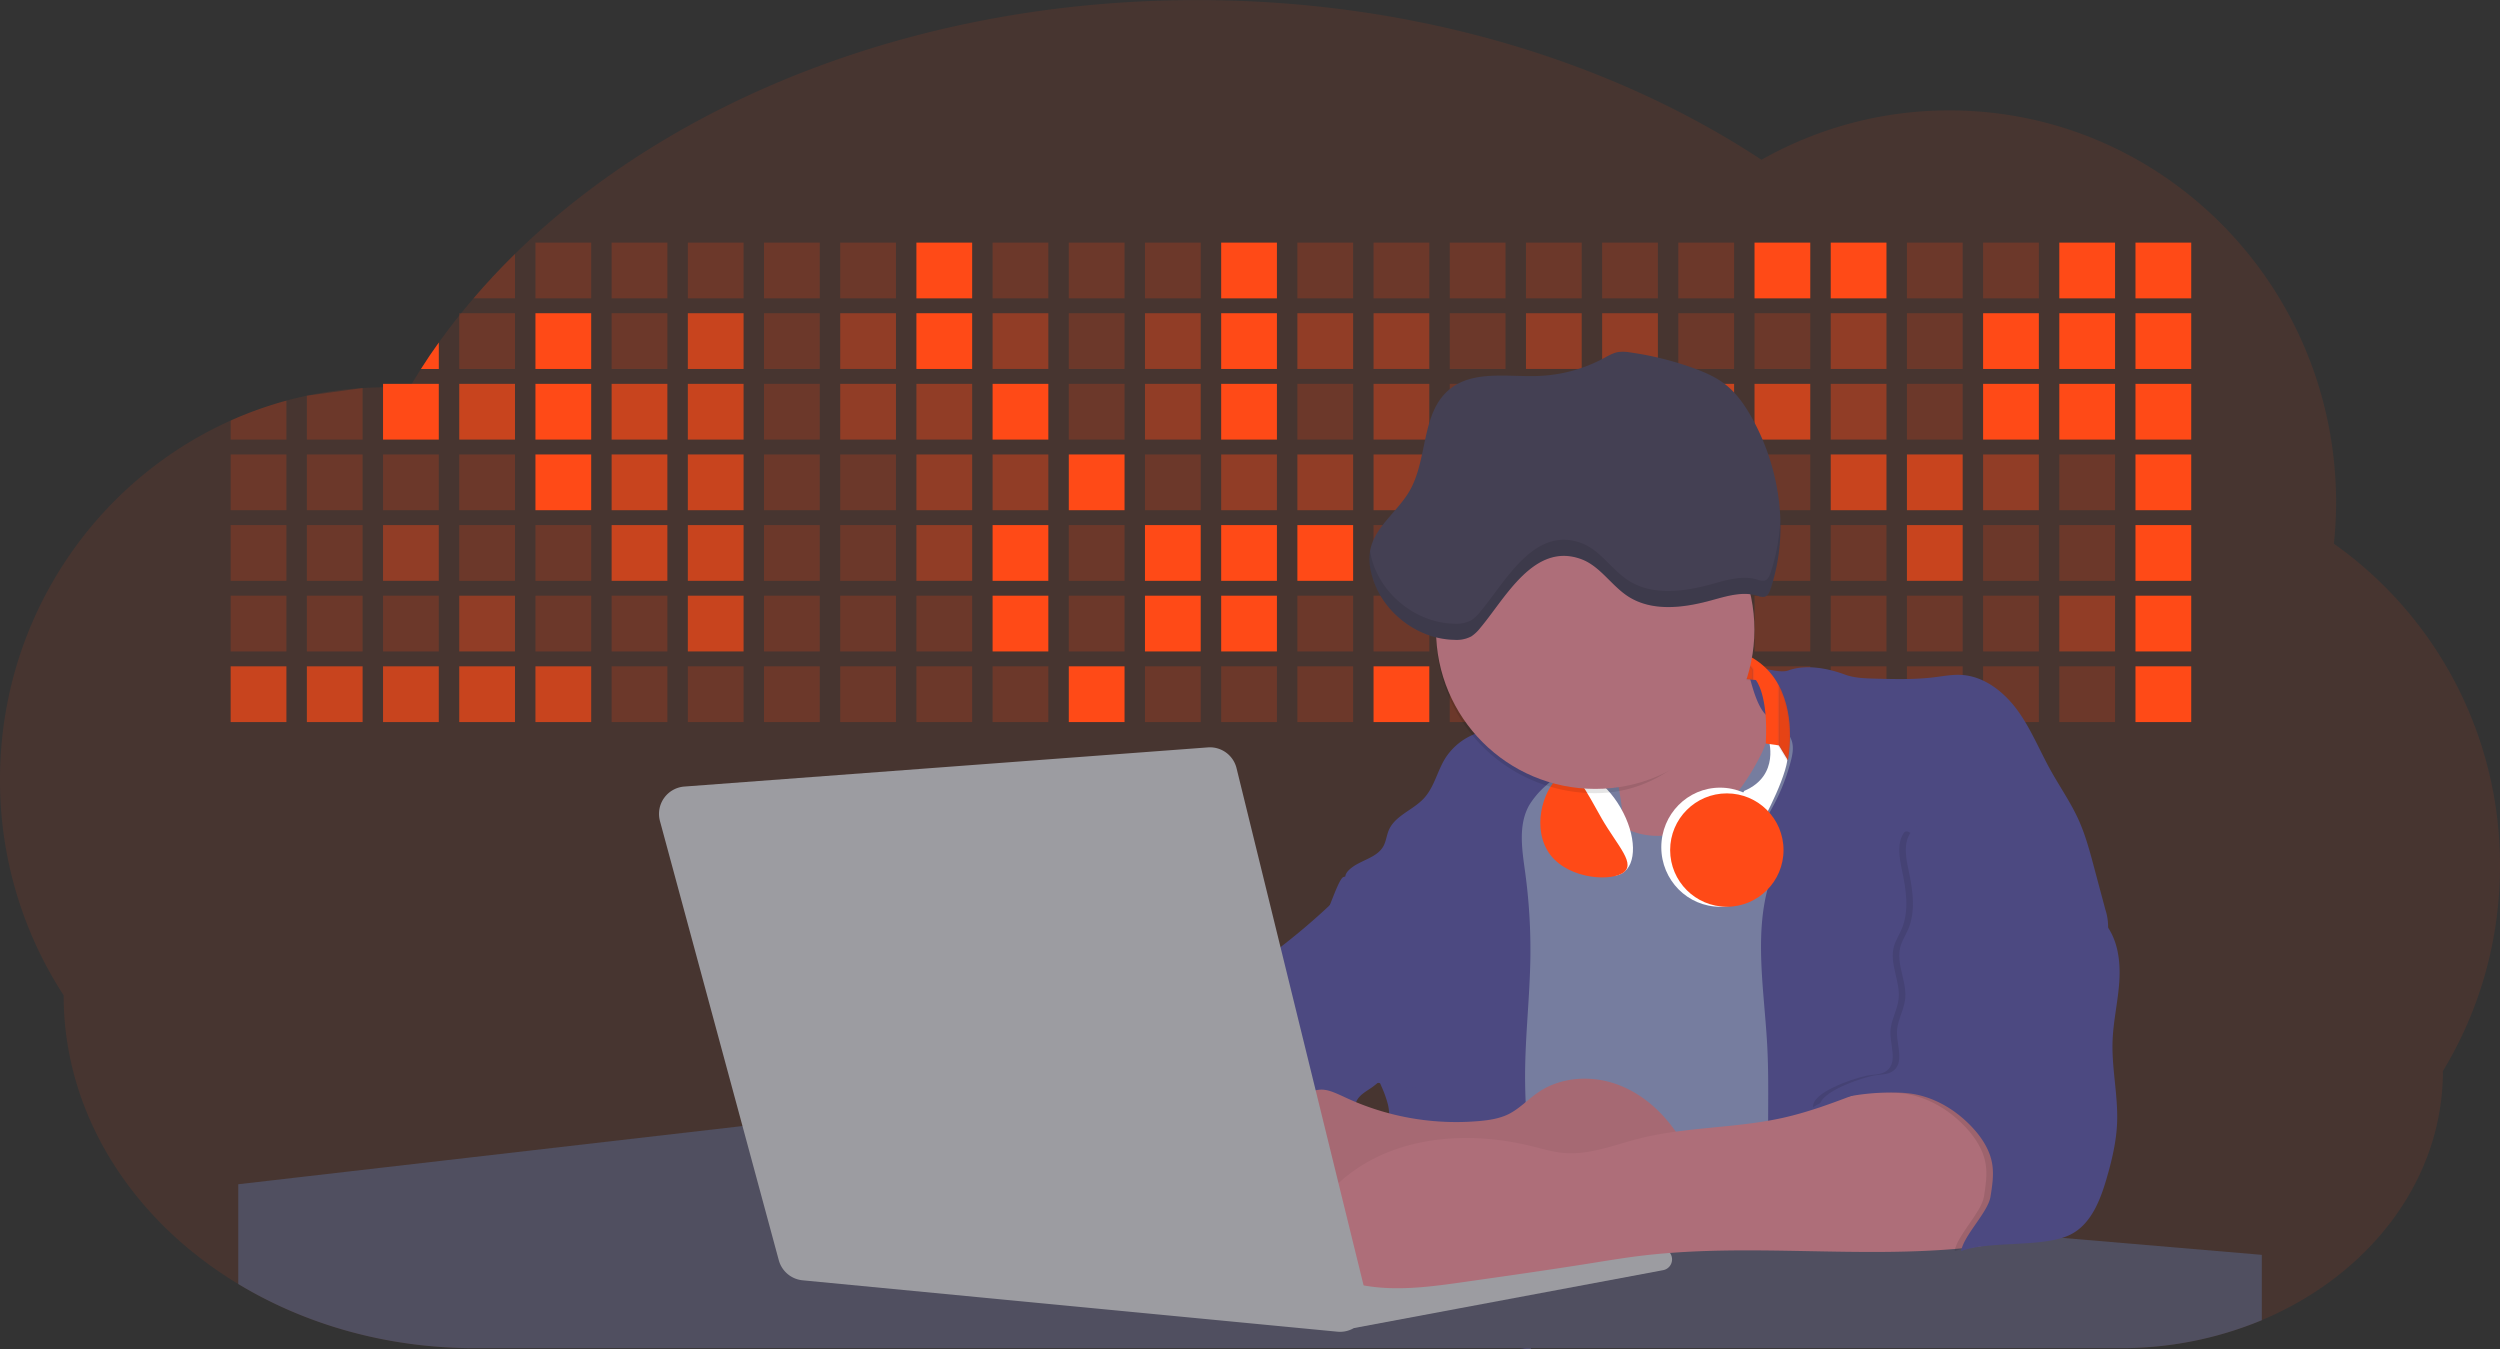 <svg id="aa7bae02-e79e-4d6b-a496-aba15f39787c" data-name="Layer 1" xmlns="http://www.w3.org/2000/svg" width="1144" height="617.32" viewBox="0 0 1144 617.32"><rect x="0" y="0" width="1144" height="617.32" fill="#333333" stroke="none"/><title>developer activity</title><path d="M1172,537.57a181.92,181.92,0,0,1-6.85,49.6,180.06,180.06,0,0,1-19.27,44.28c0,50.1-33.82,93.4-82.91,114a167.3,167.3,0,0,1-64.73,12.8H245.17c-40.25,0-77.55-10.86-108.14-29.36A185.76,185.76,0,0,1,112.2,711c-34-29.22-55.08-69.6-55.08-114.2A180.5,180.5,0,0,1,28,498.08c0-73.36,43.39-136.44,105.55-164.29a174.52,174.52,0,0,1,25.51-9.12q4.63-1.26,9.36-2.26a175.39,175.39,0,0,1,25.51-3.5q4.65-.29,9.35-.33H205c3.46,0,6.89.12,10.3.32l1.12-1.9q2.06-3.44,4.22-6.81,3.9-6.14,8.18-12.1,4.48-6.29,9.35-12.38l.83-1q2.76-3.44,5.64-6.8,9-10.49,19-20.35c72.11-70.68,185.08-116.18,312.08-116.18,98.82,0,189.15,27.55,258.34,73.07A174.18,174.18,0,0,1,920,191.86c97.74,0,177,80.37,177,179.51a184.9,184.9,0,0,1-1,18.78A180,180,0,0,1,1172,537.57Z" transform="translate(-28 -141.34)" fill="#ff4a17" opacity="0.1"/><path d="M263.66,257.52v20.35h-19Q253.59,267.39,263.66,257.52Z" transform="translate(-28 -141.34)" fill="#ff4a17" opacity="0.2"/><rect x="245.02" y="111.02" width="25.51" height="25.51" fill="#ff4a17" opacity="0.2"/><rect x="279.88" y="111.02" width="25.51" height="25.51" fill="#ff4a17" opacity="0.2"/><rect x="314.75" y="111.02" width="25.51" height="25.51" fill="#ff4a17" opacity="0.2"/><rect x="349.61" y="111.02" width="25.51" height="25.51" fill="#ff4a17" opacity="0.2"/><rect x="384.48" y="111.02" width="25.51" height="25.51" fill="#ff4a17" opacity="0.2"/><rect x="419.35" y="111.02" width="25.51" height="25.51" fill="#ff4a17"/><rect x="454.21" y="111.02" width="25.51" height="25.51" fill="#ff4a17" opacity="0.2"/><rect x="489.08" y="111.02" width="25.51" height="25.51" fill="#ff4a17" opacity="0.2"/><rect x="523.94" y="111.02" width="25.51" height="25.51" fill="#ff4a17" opacity="0.2"/><rect x="558.81" y="111.02" width="25.51" height="25.51" fill="#ff4a17"/><rect x="593.68" y="111.02" width="25.51" height="25.51" fill="#ff4a17" opacity="0.2"/><rect x="628.54" y="111.02" width="25.51" height="25.51" fill="#ff4a17" opacity="0.2"/><rect x="663.41" y="111.02" width="25.51" height="25.51" fill="#ff4a17" opacity="0.2"/><rect x="698.28" y="111.02" width="25.51" height="25.51" fill="#ff4a17" opacity="0.2"/><rect x="733.14" y="111.02" width="25.51" height="25.51" fill="#ff4a17" opacity="0.2"/><rect x="768.01" y="111.02" width="25.51" height="25.51" fill="#ff4a17" opacity="0.2"/><rect x="802.87" y="111.02" width="25.51" height="25.51" fill="#ff4a17"/><rect x="837.74" y="111.02" width="25.51" height="25.51" fill="#ff4a17"/><rect x="872.61" y="111.02" width="25.51" height="25.51" fill="#ff4a17" opacity="0.2"/><rect x="907.47" y="111.02" width="25.51" height="25.51" fill="#ff4a17" opacity="0.2"/><rect x="942.34" y="111.02" width="25.51" height="25.51" fill="#ff4a17"/><rect x="977.2" y="111.02" width="25.51" height="25.51" fill="#ff4a17"/><path d="M228.8,298.08v12.1h-8.18Q224.52,304,228.8,298.08Z" transform="translate(-28 -141.34)" fill="#ff4a17"/><rect x="210.15" y="143.33" width="25.51" height="25.51" fill="#ff4a17" opacity="0.2"/><rect x="245.02" y="143.33" width="25.51" height="25.51" fill="#ff4a17"/><rect x="279.88" y="143.33" width="25.51" height="25.51" fill="#ff4a17" opacity="0.2"/><rect x="314.75" y="143.33" width="25.51" height="25.51" fill="#ff4a17" opacity="0.7"/><rect x="349.61" y="143.33" width="25.51" height="25.51" fill="#ff4a17" opacity="0.2"/><rect x="384.48" y="143.33" width="25.51" height="25.51" fill="#ff4a17" opacity="0.4"/><rect x="419.35" y="143.33" width="25.51" height="25.51" fill="#ff4a17"/><rect x="454.21" y="143.33" width="25.51" height="25.51" fill="#ff4a17" opacity="0.4"/><rect x="489.08" y="143.33" width="25.51" height="25.51" fill="#ff4a17" opacity="0.2"/><rect x="523.94" y="143.33" width="25.51" height="25.51" fill="#ff4a17" opacity="0.4"/><rect x="558.81" y="143.33" width="25.51" height="25.51" fill="#ff4a17"/><rect x="593.68" y="143.33" width="25.51" height="25.51" fill="#ff4a17" opacity="0.4"/><rect x="628.54" y="143.33" width="25.51" height="25.51" fill="#ff4a17" opacity="0.4"/><rect x="663.41" y="143.33" width="25.51" height="25.51" fill="#ff4a17" opacity="0.2"/><rect x="698.28" y="143.33" width="25.51" height="25.51" fill="#ff4a17" opacity="0.4"/><rect x="733.14" y="143.33" width="25.51" height="25.51" fill="#ff4a17" opacity="0.4"/><rect x="768.01" y="143.33" width="25.51" height="25.51" fill="#ff4a17" opacity="0.2"/><rect x="802.87" y="143.33" width="25.51" height="25.51" fill="#ff4a17" opacity="0.2"/><rect x="837.74" y="143.33" width="25.51" height="25.51" fill="#ff4a17" opacity="0.4"/><rect x="872.61" y="143.33" width="25.51" height="25.51" fill="#ff4a17" opacity="0.2"/><rect x="907.47" y="143.33" width="25.51" height="25.51" fill="#ff4a17"/><rect x="942.34" y="143.33" width="25.51" height="25.51" fill="#ff4a17"/><rect x="977.2" y="143.33" width="25.51" height="25.51" fill="#ff4a17"/><path d="M159.06,324.67V342.5H133.55v-8.71A174.52,174.52,0,0,1,159.06,324.67Z" transform="translate(-28 -141.34)" fill="#ff4a17" opacity="0.2"/><polygon points="165.93 177.57 165.93 201.16 140.42 201.16 140.42 181.07 165.93 177.57" fill="#ff4a17" opacity="0.2"/><rect x="175.28" y="175.65" width="25.51" height="25.51" fill="#ff4a17"/><rect x="210.15" y="175.65" width="25.51" height="25.51" fill="#ff4a17" opacity="0.7"/><rect x="245.02" y="175.65" width="25.51" height="25.51" fill="#ff4a17"/><rect x="279.88" y="175.65" width="25.51" height="25.51" fill="#ff4a17" opacity="0.7"/><rect x="314.75" y="175.65" width="25.51" height="25.51" fill="#ff4a17" opacity="0.7"/><rect x="349.61" y="175.65" width="25.51" height="25.51" fill="#ff4a17" opacity="0.2"/><rect x="384.48" y="175.65" width="25.51" height="25.51" fill="#ff4a17" opacity="0.4"/><rect x="419.35" y="175.65" width="25.51" height="25.51" fill="#ff4a17" opacity="0.4"/><rect x="454.21" y="175.65" width="25.51" height="25.51" fill="#ff4a17"/><rect x="489.08" y="175.65" width="25.51" height="25.51" fill="#ff4a17" opacity="0.2"/><rect x="523.94" y="175.65" width="25.51" height="25.51" fill="#ff4a17" opacity="0.4"/><rect x="558.81" y="175.65" width="25.51" height="25.51" fill="#ff4a17"/><rect x="593.68" y="175.65" width="25.51" height="25.51" fill="#ff4a17" opacity="0.2"/><rect x="628.54" y="175.65" width="25.51" height="25.51" fill="#ff4a17" opacity="0.4"/><rect x="663.41" y="175.65" width="25.51" height="25.51" fill="#ff4a17" opacity="0.2"/><rect x="698.28" y="175.65" width="25.51" height="25.51" fill="#ff4a17"/><rect x="733.14" y="175.65" width="25.51" height="25.51" fill="#ff4a17" opacity="0.2"/><rect x="768.01" y="175.65" width="25.51" height="25.51" fill="#ff4a17" opacity="0.7"/><rect x="802.87" y="175.65" width="25.51" height="25.51" fill="#ff4a17" opacity="0.7"/><rect x="837.74" y="175.65" width="25.51" height="25.51" fill="#ff4a17" opacity="0.4"/><rect x="872.61" y="175.65" width="25.51" height="25.51" fill="#ff4a17" opacity="0.2"/><rect x="907.47" y="175.65" width="25.51" height="25.51" fill="#ff4a17"/><rect x="942.34" y="175.65" width="25.51" height="25.51" fill="#ff4a17"/><rect x="977.2" y="175.65" width="25.51" height="25.51" fill="#ff4a17"/><rect x="105.55" y="207.96" width="25.51" height="25.51" fill="#ff4a17" opacity="0.2"/><rect x="140.42" y="207.96" width="25.51" height="25.51" fill="#ff4a17" opacity="0.2"/><rect x="175.28" y="207.96" width="25.51" height="25.51" fill="#ff4a17" opacity="0.2"/><rect x="210.15" y="207.96" width="25.51" height="25.51" fill="#ff4a17" opacity="0.2"/><rect x="245.02" y="207.96" width="25.51" height="25.51" fill="#ff4a17"/><rect x="279.88" y="207.96" width="25.51" height="25.51" fill="#ff4a17" opacity="0.7"/><rect x="314.75" y="207.96" width="25.51" height="25.51" fill="#ff4a17" opacity="0.7"/><rect x="349.61" y="207.96" width="25.51" height="25.51" fill="#ff4a17" opacity="0.2"/><rect x="384.48" y="207.96" width="25.51" height="25.51" fill="#ff4a17" opacity="0.2"/><rect x="419.35" y="207.96" width="25.51" height="25.51" fill="#ff4a17" opacity="0.4"/><rect x="454.21" y="207.96" width="25.51" height="25.51" fill="#ff4a17" opacity="0.4"/><rect x="489.08" y="207.96" width="25.51" height="25.51" fill="#ff4a17"/><rect x="523.94" y="207.96" width="25.51" height="25.51" fill="#ff4a17" opacity="0.2"/><rect x="558.81" y="207.96" width="25.51" height="25.51" fill="#ff4a17" opacity="0.4"/><rect x="593.68" y="207.96" width="25.51" height="25.51" fill="#ff4a17" opacity="0.4"/><rect x="628.54" y="207.96" width="25.51" height="25.51" fill="#ff4a17" opacity="0.4"/><rect x="663.41" y="207.96" width="25.51" height="25.51" fill="#ff4a17" opacity="0.4"/><rect x="698.28" y="207.96" width="25.51" height="25.51" fill="#ff4a17" opacity="0.2"/><rect x="733.14" y="207.96" width="25.51" height="25.51" fill="#ff4a17" opacity="0.2"/><rect x="768.01" y="207.96" width="25.51" height="25.51" fill="#ff4a17" opacity="0.2"/><rect x="802.87" y="207.96" width="25.51" height="25.51" fill="#ff4a17" opacity="0.2"/><rect x="837.74" y="207.96" width="25.51" height="25.51" fill="#ff4a17" opacity="0.7"/><rect x="872.61" y="207.96" width="25.51" height="25.51" fill="#ff4a17" opacity="0.7"/><rect x="907.47" y="207.96" width="25.51" height="25.51" fill="#ff4a17" opacity="0.4"/><rect x="942.34" y="207.96" width="25.51" height="25.51" fill="#ff4a17" opacity="0.2"/><rect x="977.2" y="207.96" width="25.51" height="25.51" fill="#ff4a17"/><rect x="105.55" y="240.28" width="25.51" height="25.51" fill="#ff4a17" opacity="0.2"/><rect x="140.42" y="240.28" width="25.51" height="25.51" fill="#ff4a17" opacity="0.2"/><rect x="175.28" y="240.28" width="25.51" height="25.51" fill="#ff4a17" opacity="0.4"/><rect x="210.15" y="240.28" width="25.51" height="25.51" fill="#ff4a17" opacity="0.2"/><rect x="245.02" y="240.28" width="25.51" height="25.51" fill="#ff4a17" opacity="0.2"/><rect x="279.88" y="240.28" width="25.51" height="25.51" fill="#ff4a17" opacity="0.7"/><rect x="314.75" y="240.28" width="25.51" height="25.51" fill="#ff4a17" opacity="0.7"/><rect x="349.61" y="240.28" width="25.51" height="25.51" fill="#ff4a17" opacity="0.2"/><rect x="384.48" y="240.28" width="25.51" height="25.51" fill="#ff4a17" opacity="0.2"/><rect x="419.35" y="240.28" width="25.51" height="25.51" fill="#ff4a17" opacity="0.4"/><rect x="454.21" y="240.28" width="25.51" height="25.51" fill="#ff4a17"/><rect x="489.08" y="240.28" width="25.51" height="25.51" fill="#ff4a17" opacity="0.2"/><rect x="523.94" y="240.28" width="25.51" height="25.51" fill="#ff4a17"/><rect x="558.81" y="240.28" width="25.51" height="25.51" fill="#ff4a17"/><rect x="593.68" y="240.28" width="25.51" height="25.51" fill="#ff4a17"/><rect x="628.54" y="240.28" width="25.51" height="25.51" fill="#ff4a17" opacity="0.2"/><rect x="663.41" y="240.28" width="25.51" height="25.51" fill="#ff4a17"/><rect x="698.28" y="240.28" width="25.51" height="25.51" fill="#ff4a17" opacity="0.2"/><rect x="733.14" y="240.28" width="25.51" height="25.51" fill="#ff4a17" opacity="0.2"/><rect x="768.01" y="240.28" width="25.51" height="25.51" fill="#ff4a17" opacity="0.2"/><rect x="802.87" y="240.28" width="25.51" height="25.51" fill="#ff4a17" opacity="0.2"/><rect x="837.74" y="240.28" width="25.51" height="25.51" fill="#ff4a17" opacity="0.2"/><rect x="872.61" y="240.28" width="25.51" height="25.51" fill="#ff4a17" opacity="0.7"/><rect x="907.47" y="240.28" width="25.51" height="25.51" fill="#ff4a17" opacity="0.2"/><rect x="942.34" y="240.28" width="25.51" height="25.51" fill="#ff4a17" opacity="0.2"/><rect x="977.2" y="240.28" width="25.51" height="25.51" fill="#ff4a17"/><rect x="105.55" y="272.59" width="25.51" height="25.51" fill="#ff4a17" opacity="0.2"/><rect x="140.42" y="272.59" width="25.51" height="25.51" fill="#ff4a17" opacity="0.2"/><rect x="175.28" y="272.59" width="25.51" height="25.51" fill="#ff4a17" opacity="0.2"/><rect x="210.15" y="272.59" width="25.51" height="25.51" fill="#ff4a17" opacity="0.4"/><rect x="245.02" y="272.59" width="25.51" height="25.51" fill="#ff4a17" opacity="0.2"/><rect x="279.88" y="272.59" width="25.51" height="25.51" fill="#ff4a17" opacity="0.2"/><rect x="314.75" y="272.59" width="25.51" height="25.51" fill="#ff4a17" opacity="0.7"/><rect x="349.61" y="272.59" width="25.51" height="25.51" fill="#ff4a17" opacity="0.2"/><rect x="384.48" y="272.59" width="25.51" height="25.51" fill="#ff4a17" opacity="0.2"/><rect x="419.35" y="272.59" width="25.51" height="25.51" fill="#ff4a17" opacity="0.2"/><rect x="454.21" y="272.59" width="25.51" height="25.51" fill="#ff4a17"/><rect x="489.08" y="272.59" width="25.51" height="25.51" fill="#ff4a17" opacity="0.2"/><rect x="523.94" y="272.59" width="25.51" height="25.51" fill="#ff4a17"/><rect x="558.81" y="272.59" width="25.51" height="25.51" fill="#ff4a17"/><rect x="593.68" y="272.59" width="25.51" height="25.51" fill="#ff4a17" opacity="0.2"/><rect x="628.54" y="272.59" width="25.51" height="25.51" fill="#ff4a17" opacity="0.2"/><rect x="663.41" y="272.59" width="25.51" height="25.51" fill="#ff4a17" opacity="0.2"/><rect x="698.28" y="272.59" width="25.51" height="25.51" fill="#ff4a17" opacity="0.2"/><rect x="733.14" y="272.59" width="25.51" height="25.51" fill="#ff4a17" opacity="0.2"/><rect x="768.01" y="272.59" width="25.51" height="25.51" fill="#ff4a17" opacity="0.2"/><rect x="802.87" y="272.59" width="25.51" height="25.51" fill="#ff4a17" opacity="0.2"/><rect x="837.74" y="272.59" width="25.51" height="25.51" fill="#ff4a17" opacity="0.2"/><rect x="872.61" y="272.59" width="25.51" height="25.51" fill="#ff4a17" opacity="0.2"/><rect x="907.47" y="272.59" width="25.51" height="25.51" fill="#ff4a17" opacity="0.2"/><rect x="942.34" y="272.59" width="25.51" height="25.51" fill="#ff4a17" opacity="0.4"/><rect x="977.2" y="272.59" width="25.51" height="25.51" fill="#ff4a17"/><rect x="105.55" y="304.91" width="25.51" height="25.51" fill="#ff4a17" opacity="0.7"/><rect x="140.42" y="304.91" width="25.51" height="25.51" fill="#ff4a17" opacity="0.7"/><rect x="175.28" y="304.91" width="25.51" height="25.51" fill="#ff4a17" opacity="0.7"/><rect x="210.15" y="304.91" width="25.51" height="25.51" fill="#ff4a17" opacity="0.7"/><rect x="245.02" y="304.91" width="25.51" height="25.51" fill="#ff4a17" opacity="0.7"/><rect x="279.88" y="304.91" width="25.51" height="25.51" fill="#ff4a17" opacity="0.2"/><rect x="314.75" y="304.91" width="25.51" height="25.51" fill="#ff4a17" opacity="0.2"/><rect x="349.61" y="304.91" width="25.51" height="25.51" fill="#ff4a17" opacity="0.2"/><rect x="384.48" y="304.91" width="25.51" height="25.51" fill="#ff4a17" opacity="0.2"/><rect x="419.35" y="304.91" width="25.51" height="25.51" fill="#ff4a17" opacity="0.2"/><rect x="454.21" y="304.91" width="25.51" height="25.51" fill="#ff4a17" opacity="0.2"/><rect x="489.08" y="304.91" width="25.51" height="25.51" fill="#ff4a17"/><rect x="523.94" y="304.91" width="25.51" height="25.51" fill="#ff4a17" opacity="0.2"/><rect x="558.81" y="304.91" width="25.51" height="25.51" fill="#ff4a17" opacity="0.2"/><rect x="593.68" y="304.91" width="25.51" height="25.51" fill="#ff4a17" opacity="0.2"/><rect x="628.54" y="304.91" width="25.51" height="25.51" fill="#ff4a17"/><rect x="663.41" y="304.91" width="25.51" height="25.51" fill="#ff4a17" opacity="0.2"/><rect x="698.28" y="304.91" width="25.51" height="25.51" fill="#ff4a17" opacity="0.2"/><rect x="733.14" y="304.91" width="25.51" height="25.51" fill="#ff4a17" opacity="0.2"/><rect x="768.01" y="304.91" width="25.51" height="25.51" fill="#ff4a17" opacity="0.2"/><rect x="802.87" y="304.91" width="25.51" height="25.51" fill="#ff4a17" opacity="0.2"/><rect x="837.74" y="304.91" width="25.51" height="25.51" fill="#ff4a17" opacity="0.2"/><rect x="872.61" y="304.91" width="25.51" height="25.51" fill="#ff4a17" opacity="0.2"/><rect x="907.47" y="304.91" width="25.51" height="25.51" fill="#ff4a17" opacity="0.2"/><rect x="942.34" y="304.91" width="25.51" height="25.51" fill="#ff4a17" opacity="0.2"/><rect x="977.2" y="304.91" width="25.51" height="25.51" fill="#ff4a17"/><circle cx="734.52" cy="363.89" r="34.87" fill="#767d9f"/><path d="M760.71,460.87q5.22,22.78,8.86,45.9c.73,4.58,1.38,9.41-.28,13.74-1.39,3.61-4.22,6.43-6.44,9.59s-3.9,7.21-2.55,10.83,5.29,5.6,9.05,6.62c10.76,2.9,22.23.79,32.94-2.35a53.29,53.29,0,0,0,13.81-5.72c4.54-2.88,8.26-6.88,11.68-11,15.61-18.93,25.83-41.65,35.45-64.23a39.12,39.12,0,0,1-33.11-13.34c-3.94-4.63-6.83-11.08-4.61-16.74-6.51,3.57-14.24,3.81-21.25,6.25a75.49,75.49,0,0,0-12.5,6.15q-7.18,4.15-14.28,8.46C772.07,458.29,767,461.19,760.71,460.87Z" transform="translate(-28 -141.34)" fill="#ae6e79"/><path d="M833.64,487.05c-6.11,11.89-14.06,23.32-25.41,30.4s-26.63,9-38,2c-5.6-3.42-9.84-8.62-14.73-13s-11-8.13-17.57-7.56c-7.24.63-12.91,6.28-17.76,11.69-7.36,8.22-14.47,16.79-19.68,26.52-10,18.7-12.37,40.56-11.93,61.76s3.51,42.29,3.58,63.49c.1,26.08-4.32,51.95-8.79,77.64,41.1-5.06,82.25,6,123.44,10.19,26.36,2.71,52.92,2.65,79.42,2.58,4.66,0,9.62-.12,13.5-2.7a18.2,18.2,0,0,0,5.59-6.64c3.66-6.75,5.13-14.45,6.15-22.06,2.59-19.22,2.67-38.68,2.74-58.08.18-47,.35-94.17-5.62-140.8-1.47-11.47-3.35-23-7.75-33.73s-11.58-20.6-21.62-26.35c-6.45-3.7-21.4-10.14-29-6.41C841.67,460.15,837.73,479.09,833.64,487.05Z" transform="translate(-28 -141.34)" fill="#767d9f"/><path d="M836.68,619.77c-1.55-29-7.86-59.95,5.57-85.69,3.3-6.32-8.54-14.21-4.88-20.33a92.08,92.08,0,0,0,10.06-23.93c.76-2.89,1.37-5.95.65-8.85-1.33-5.29-6.56-8.44-11-11.66-4.9-3.56-7.42-14.41-9-20.28s12.57,1.2,18.26-.89c7.9-2.89,17.94-1.07,25.82,1.86,4.4,1.62,9.18,1.76,13.87,1.88,9.11.24,18.25.47,27.29-.65,4.06-.51,8.13-1.28,12.21-1.05,10.41.59,19.46,7.71,25.62,16.13s10.08,18.23,15.13,27.35c4.21,7.6,9.23,14.78,12.82,22.69,3.18,7,5.19,14.52,7.18,22l5.13,19.19a25.58,25.58,0,0,1,1.26,8.51c-.26,3.07-1.62,5.93-3,8.66A164.12,164.12,0,0,1,971,603.2c-10.79,13.23-23.89,25.16-30.3,41-2.5,6.17-3.89,12.73-5.16,19.27a707.94,707.94,0,0,0-10.9,79.15,174.2,174.2,0,0,0-36.52-12.21,177.61,177.61,0,0,0-19-3c-5.59-.58-12.8.52-18.12-1-8.9-2.53-9.88-17.58-11.23-25.46-2.16-12.55-2.59-25.32-2.67-38C837,648.53,837.45,634.14,836.68,619.77Z" transform="translate(-28 -141.34)" fill="#4c4981"/><path d="M641.23,565.54c4.21,24,8.85,48.07,18,70.62-.23.22-.46.42-.69.62-.81.69-1.65,1.34-2.53,2-2.05,1.44-4.3,2.66-6,4.54a8,8,0,0,0-1.5,2.45,5.48,5.48,0,0,0,0,4.47c-4.77,2.11-10.31,1.46-15.66,1.26-4.61-.17-9.08,0-12.78,2.53-5.14,3.54-6.69,10.34-7.52,16.52q-.46,3.38-.79,6.77-.32,3.15-.52,6.32a188.61,188.61,0,0,0-.19,21q.08,1.92.21,3.84c-16.34-.39-31.23-8.91-45.32-17.19-3.22-1.89-6.54-3.88-8.63-7A15.8,15.8,0,0,1,555,674c0-.51.09-1,.16-1.52a41.58,41.58,0,0,1,2.29-8.68,107.2,107.2,0,0,1,19.19-32.65c3.58-4.18,7.61-8.27,9.28-13.52.73-2.29,1-4.72,1.74-7,3.32-9.88,15.3-14.55,19.4-24.14,1-2.29,1.46-4.8,2.7-7a17.63,17.63,0,0,1,4.25-4.75c.73-.61,1.49-1.2,2.24-1.79q10.54-8.26,20.31-17.45,1.82-1.71,3.6-3.46A59.48,59.48,0,0,0,641.23,565.54Z" transform="translate(-28 -141.34)" fill="#4c4981"/><path d="M742,494.56c-1.44,1.52-3,2.95-4.53,4.37l-.41.37-1.62,1.5a39,39,0,0,0-7.55,8.79l-.17.28c-5.1,9.13-3.21,20.37-1.79,30.74a261.55,261.55,0,0,1,2.37,39c-.26,18-2.38,35.88-2.42,53.86,0,4.08.09,8.15.27,12.23.29,6.63.79,13.25,1.39,19.87.65,7.26,1.43,14.51,2.16,21.76.58,5.61,1.13,11.21,1.59,16.81.23,2.9.45,5.79.63,8.69.21,3.4.38,6.81.48,10.21h0c.07,2.16.11,4.31.11,6.47,0,1.23,0,2.45,0,3.67q0,3.51-.19,7-.2,4.49-.61,9c-.31,3.27-.86,6.84-3.16,9.14-.14.14-.29.27-.44.4l-3.24-.4a332.72,332.72,0,0,0-67.3-1.2c.49-3.38.94-6.75,1.38-10.14.2-1.6.4-3.21.59-4.82q.33-2.76.63-5.52c.23-2,.44-4,.64-6q.78-7.73,1.37-15.47.87-11.29,1.32-22.62.22-5.41.34-10.83.17-6.72.16-13.45,0-6.54-.11-13.1c0-1.44-.06-2.88-.18-4.31a27.35,27.35,0,0,0-.53-3.83,49.87,49.87,0,0,0-3-8.48c-.22-.52-.43-1-.64-1.55-.12-.27-.23-.55-.34-.82,5.76-5.13,9.86-12,13.8-18.76,6.39-10.89,12.93-22.26,14-34.84s-5.18-26.71-17.2-30.55c-3.27-1-6.73-1.28-10.1-1.87-3.18-.56-9.81-1.83-13.49-4.11q-3,3.08-6,6.05a22.15,22.15,0,0,1,2.17-8.71l1.42.07a2.71,2.71,0,0,1-.16-1c0-1.07.74-2.28,2.32-3.62,4.71-4,12.12-4.89,15.09-10.3,1.24-2.25,1.45-4.93,2.45-7.29,2.87-6.73,11.11-9.21,16.07-14.59s6.2-13,10.21-19a28.62,28.62,0,0,1,12-10c.4-.19.81-.38,1.22-.55,8.3-3.55,18.16-4.36,26.76-4.34,3.34,0,12,.1,16.24,1.79a5.32,5.32,0,0,1,1.85,1.13C752.37,480.61,745.34,491,742,494.56Z" transform="translate(-28 -141.34)" fill="#4c4981"/><path d="M642.72,542.69a60.88,60.88,0,0,1,46.74,4.87c7.2,4,13.66,9.58,17.62,16.78,5.95,10.8,5.69,23.82,5.27,36.15-.21,6.17-.48,12.56-3.2,18.1C706,625,700.06,629.4,694,633a42.24,42.24,0,0,1-12.32,5.33c-6.72,1.46-13.7.22-20.47-1-7.36-1.36-15.26-3-20.37-8.48-3-3.18-4.64-7.31-6.26-11.35q-3.49-8.75-7-17.48c-4.05-10.11-5.42-18.52-.07-28.37,2.43-4.49,5.4-8.69,7.8-13.21C636.51,556.14,640.81,543.28,642.72,542.69Z" transform="translate(-28 -141.34)" fill="#4c4981"/><path d="M1063,715.56v29.9a167.3,167.3,0,0,1-64.73,12.8H728.58c-.14.14-.29.27-.44.4l-3.24-.4H245.17c-40.25,0-77.55-10.86-108.14-29.36V683.25l230.72-26.63.18,0L502.29,668l34.77,3,18.06,1.53,37.38,3.17,19.23,1.63,28,2.38,3.94.33,20.18,1.71L691.23,684l38.5,3.26,64.18,5.45,45.15,3.83,74.14,6.29,14.1,1.19,1.52.13,1.32.11,18.62,1.58,20.44,1.74,2.37.2Z" transform="translate(-28 -141.34)" fill="#504f60"/><polygon points="764 573.12 474.86 523.77 463.65 580.46 596.19 596.33 637 601.44 749.26 579.33 764 573.12" fill="#9c9ca1"/><path d="M642.33,739.94l144.86-27.23a5,5,0,0,1,5.94,4.93h0a5,5,0,0,1-4.09,4.93L647.57,749.06Z" transform="translate(-28 -141.34)" fill="#9c9ca1"/><path d="M705.17,654.31c4.51-.42,9.08-1.13,13.14-3.13,5-2.49,8.89-6.78,13.52-9.94,10.18-7,23.8-7.94,35.47-3.92s21.41,12.63,28.23,22.91c4.53,6.85,7.93,15.59,4.73,23.15a30.51,30.51,0,0,1-4.12,6.44l-8.34,10.9a29,29,0,0,1-5.66,6.09c-3.12,2.27-7,3.2-10.82,3.76-10.15,1.48-20.48.64-30.71,1.32-17.57,1.17-34.73,6.83-52.34,6.64-10.12-.11-20.11-2.15-30-4.19l-43.77-9c-7.62-1.56-16.23-3.84-19.82-10.75-1.61-3.11-1.91-6.71-2.1-10.21-.52-9.64,0-20.36,6.68-27.31,6.28-6.52,16.21-8.58,23.71-13.4,9.18-5.91,12.21-4,21.89.44A120,120,0,0,0,705.17,654.31Z" transform="translate(-28 -141.34)" fill="#ae6e79"/><path d="M705.17,654.31c4.51-.42,9.08-1.13,13.14-3.13,5-2.49,8.89-6.78,13.52-9.94,10.18-7,23.8-7.94,35.47-3.92s21.41,12.63,28.23,22.91c4.53,6.85,7.93,15.59,4.73,23.15a30.51,30.51,0,0,1-4.12,6.44l-8.34,10.9a29,29,0,0,1-5.66,6.09c-3.12,2.27-7,3.2-10.82,3.76-10.15,1.48-20.48.64-30.71,1.32-17.57,1.17-34.73,6.83-52.34,6.64-10.12-.11-20.11-2.15-30-4.19l-43.77-9c-7.62-1.56-16.23-3.84-19.82-10.75-1.61-3.11-1.91-6.71-2.1-10.21-.52-9.64,0-20.36,6.68-27.31,6.28-6.52,16.21-8.58,23.71-13.4,9.18-5.91,12.21-4,21.89.44A120,120,0,0,0,705.17,654.31Z" transform="translate(-28 -141.34)" opacity="0.05"/><path d="M880.94,640.6c-12.28,4.75-24.63,9.52-37.49,12.35-21.56,4.75-44.12,4-65.51,9.43-11.3,2.88-22.53,7.52-34.14,6.58-5.19-.42-10.2-2-15.25-3.2-28.37-7-60.62-4.73-83.66,13.27-7.88,6.15-14.33,13.82-20.18,22a14.7,14.7,0,0,0,5.91,21.88A86.62,86.62,0,0,0,659,730.48c13.13,1.16,26.32-.7,39.38-2.56,19.38-2.75,38.77-5.51,58.1-8.6,6.94-1.11,13.88-2.26,20.86-3.14,50.23-6.35,101.37,1.37,151.73-3.93,5.09-.54,10.27-1.24,14.9-3.41,11.72-5.5,17.52-20,15.1-32.74s-11.76-23.33-23-29.83c-9.42-5.47-19.58-7.68-30.07-10C896.26,634,890.32,637,880.94,640.6Z" transform="translate(-28 -141.34)" fill="#ae6e79"/><path d="M988.67,564.44c5.54,7.26,6.72,17,6.12,26.09s-2.76,18.08-3.08,27.21c-.44,12.52,2.58,25,2.07,37.48-.36,8.73-2.43,17.29-4.88,25.67-2.89,9.89-7.07,20.52-16.2,25.27-12.12,6.31-37.54,2.76-50.29,7.7,1.16-7.23,12.28-17.7,13.44-24.93.8-5,1.61-10.14.75-15.15-1.1-6.39-4.85-12.06-9.3-16.78-7.08-7.51-16.32-13.16-26.47-15s-35-.33-43.12,6.08c-1-6.62,17.6-13,24.14-14.43,3.26-.73,7-.32,9.61-2.39,5-3.92,1.37-11.73,1.61-18,.19-5,3.11-9.58,3.7-14.58,1-8-4.22-16.15-2.17-24,.76-2.9,2.45-5.45,3.62-8.21,3.56-8.45,2-18.09.1-27.07-1.18-5.64-2.33-12,.81-16.81,2.91-4.49,11.17,11.5,16.46,10.76,17.47-2.45,33.28-15.4,47.39-4.8,7.19,5.4,8.13,11,11,18.71C976.77,554.6,984,558.36,988.67,564.44Z" transform="translate(-28 -141.34)" opacity="0.1"/><path d="M991.67,564.44c5.54,7.26,6.72,17,6.12,26.09s-2.76,18.08-3.08,27.21c-.44,12.52,2.58,25,2.07,37.48-.36,8.73-2.43,17.29-4.88,25.67-2.89,9.89-7.07,20.52-16.2,25.27-12.12,6.31-37.54,2.76-50.29,7.7,1.16-7.23,12.28-17.7,13.44-24.93.8-5,1.61-10.14.75-15.15-1.1-6.39-4.85-12.06-9.3-16.78-7.08-7.51-16.32-13.16-26.47-15s-35-.33-43.12,6.08c-1-6.62,17.6-13,24.14-14.43,3.26-.73,7-.32,9.61-2.39,5-3.92,1.37-11.73,1.61-18,.19-5,3.11-9.58,3.7-14.58,1-8-4.22-16.15-2.17-24,.76-2.9,2.45-5.45,3.62-8.21,3.56-8.45,2-18.09.1-27.07-1.18-5.64-2.33-12,.81-16.81,2.91-4.49,8.6-6.19,13.89-6.94a68.42,68.42,0,0,1,50,12.9c7.19,5.4,8.13,11,11,18.71C979.77,554.6,987,558.36,991.67,564.44Z" transform="translate(-28 -141.34)" fill="#4c4981"/><path d="M330,517.06,384.37,718a12.55,12.55,0,0,0,10.91,9.21L640,750.72a12.54,12.54,0,0,0,13.38-15.48L593.84,492.86a12.54,12.54,0,0,0-13.12-9.51L341.13,501.27A12.54,12.54,0,0,0,330,517.06Z" transform="translate(-28 -141.34)" fill="#9c9ca1"/><ellipse cx="787.11" cy="387.68" rx="26.9" ry="27.25" fill="#fff"/><path d="M837.2,479.31s5.67,16.86-11.06,23.95L824,507l10.48,10.34S847.4,493.77,846,485.4C846,485.4,844,476.9,837.2,479.31Z" transform="translate(-28 -141.34)" fill="#fff"/><circle cx="790.2" cy="388.99" r="25.94" fill="#ff4a17"/><path d="M846.13,489.23l-4.12-6.8-6-.85c1.28-22.39-4.53-29.06-4.53-29.06l-1.35-.13-5.88-.57-11.06-11.48v-3.26c15.54,1.85,24.13,9.23,28.77,17.88C850.16,470.14,846.13,489.23,846.13,489.23Z" transform="translate(-28 -141.34)" fill="#ff4a17"/><path d="M830.18,448.27v4.12l-5.88-.57-11.06-11.48S830.35,444.17,830.18,448.27Z" transform="translate(-28 -141.34)" stroke="#4c4981" stroke-miterlimit="10" opacity="0.1"/><path d="M846.13,489.23l-4.12-6.8V455C850.16,470.14,846.13,489.23,846.13,489.23Z" transform="translate(-28 -141.34)" stroke="#4c4981" stroke-miterlimit="10" opacity="0.1"/><ellipse cx="757.11" cy="518.2" rx="14.43" ry="26.32" transform="translate(-185.67 306.64) rotate(-30)" fill="#fff"/><path d="M761,516c7.27,12.59,16.19,21,9.29,25s-27,2-34.27-10.6-.67-30,6.23-34S753.72,503.38,761,516Z" transform="translate(-28 -141.34)" fill="#ff4a17"/><path d="M825.73,425.3c0,40.23-27.53,79-67.76,79a72.85,72.85,0,0,1,0-145.7C798.2,358.64,825.73,385.06,825.73,425.3Z" transform="translate(-28 -141.34)" opacity="0.1"/><circle cx="729.97" cy="288.15" r="72.85" fill="#ae6e79"/><path d="M751.57,397.21c8.67,3.19,13.8,12.15,21.58,17.14,11,7,25.32,5.19,37.88,1.73,7-1.91,14.32-4.24,21.21-2.12a6,6,0,0,0,3.23.46c1.5-.43,2.24-2.09,2.73-3.57,8.52-25.4,4.69-54.17-8.17-77.67-3.32-6.06-7.3-11.92-12.78-16.13-4.32-3.31-9.4-5.48-14.52-7.33a145,145,0,0,0-28.88-7.13,17.94,17.94,0,0,0-5.27-.17c-2.41.39-4.57,1.69-6.72,2.85A68.78,68.78,0,0,1,732,313.38c-14,.53-30-2.77-40.79,6.21-13,10.77-9.76,31.78-18.19,46.4-5.58,9.67-16.34,16.69-18.11,27.7a25.57,25.57,0,0,0,.63,10.07c4.12,16.94,20.52,30.06,38,30.37a14.42,14.42,0,0,0,7.76-1.59,17.55,17.55,0,0,0,4.09-3.89C716.84,415.09,729.94,389.25,751.57,397.21Z" transform="translate(-28 -141.34)" fill="#444053"/><path d="M838.2,403.48c-.49,1.48-1.23,3.14-2.73,3.57a6,6,0,0,1-3.23-.46c-6.89-2.12-14.25.21-21.2,2.12-12.57,3.46-26.92,5.31-37.88-1.73-7.79-5-12.91-14-21.59-17.14-21.63-8-34.73,17.88-46.21,31.44a17.55,17.55,0,0,1-4.09,3.89,14.42,14.42,0,0,1-7.76,1.59c-17.42-.31-33.83-13.43-38-30.37-.23-1-.43-2-.58-3,0,.09,0,.17-.05.26a25.57,25.57,0,0,0,.63,10.07c4.12,16.94,20.53,30.06,38,30.37a14.42,14.42,0,0,0,7.76-1.59,17.55,17.55,0,0,0,4.09-3.89c11.48-13.56,24.58-39.4,46.21-31.44,8.68,3.19,13.8,12.15,21.59,17.14,11,7,25.31,5.19,37.88,1.73,7-1.91,14.31-4.24,21.2-2.12a6,6,0,0,0,3.23.46c1.5-.43,2.24-2.09,2.73-3.57a90.29,90.29,0,0,0,4.48-32.26A88.8,88.8,0,0,1,838.2,403.48Z" transform="translate(-28 -141.34)" opacity="0.1"/></svg>